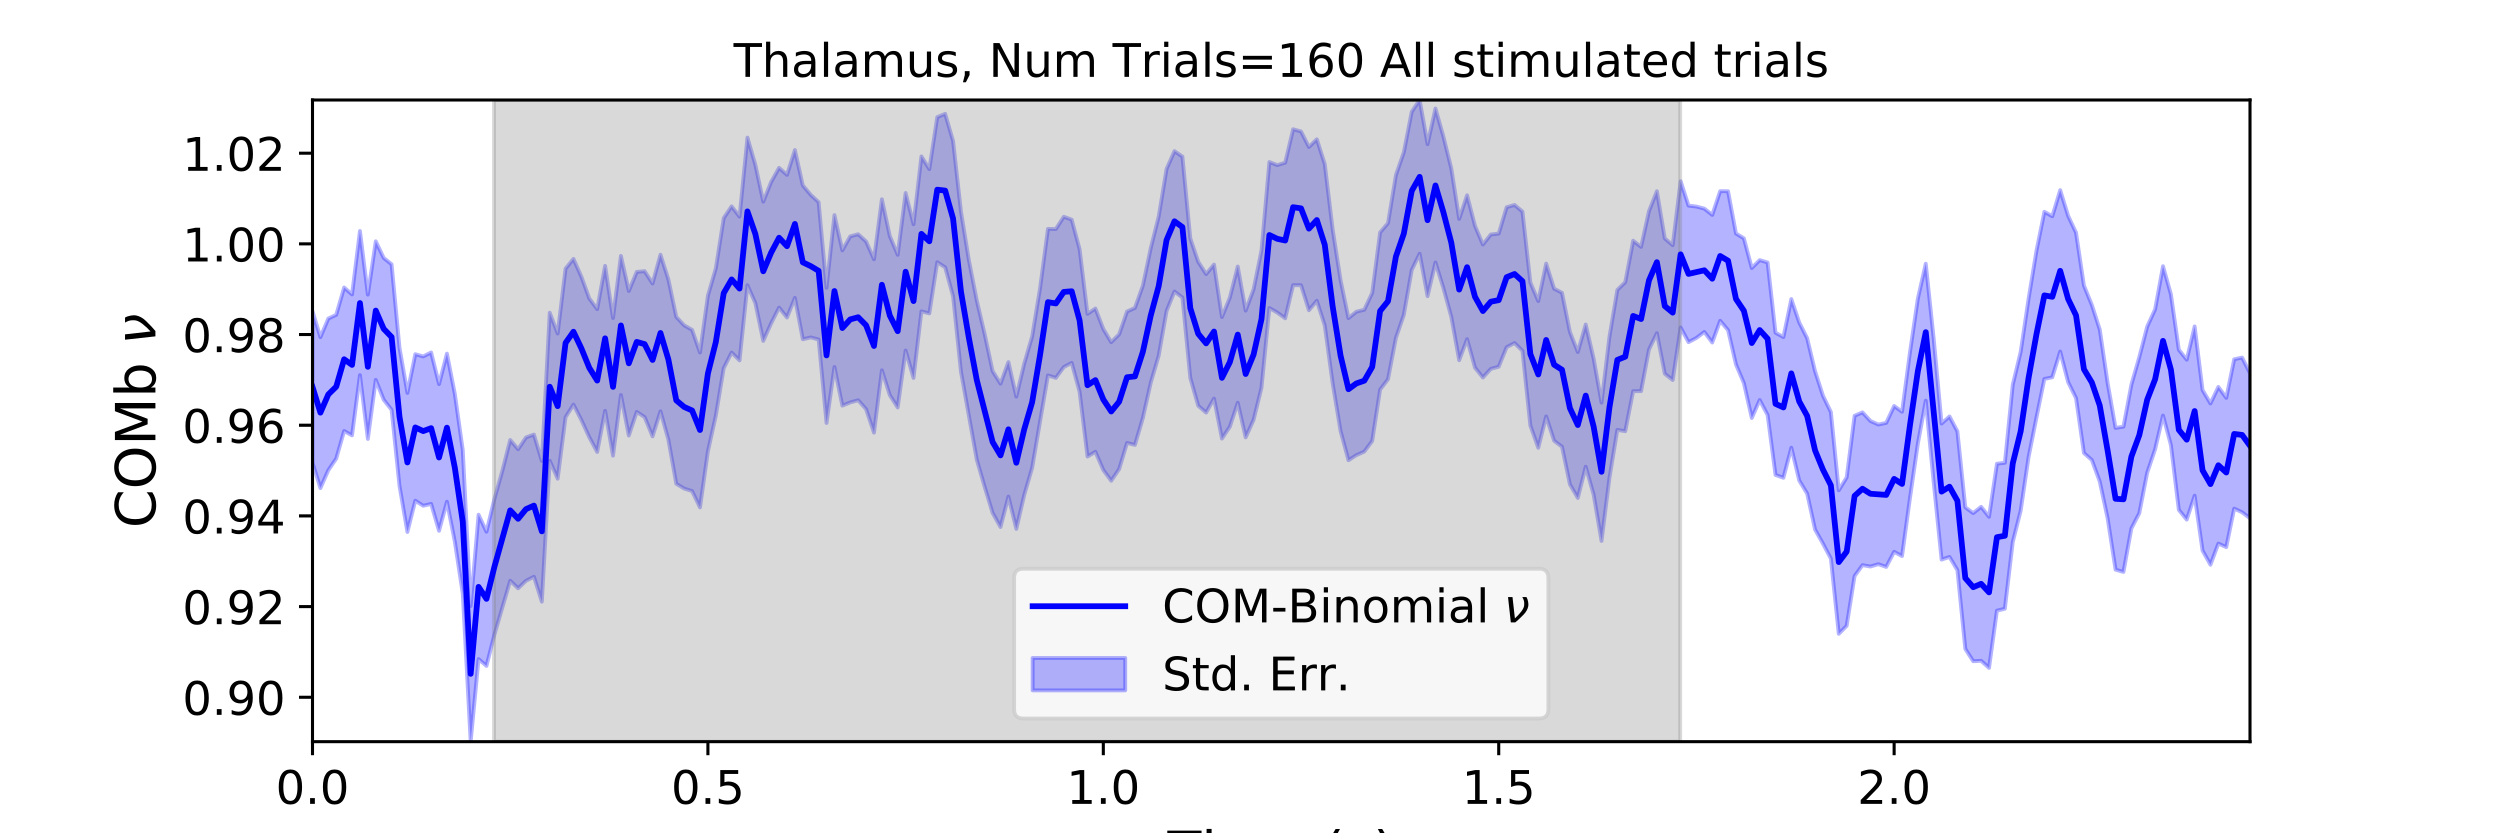 <?xml version="1.0" encoding="utf-8" standalone="no"?>
<!DOCTYPE svg PUBLIC "-//W3C//DTD SVG 1.1//EN"
  "http://www.w3.org/Graphics/SVG/1.1/DTD/svg11.dtd">
<!-- Created with matplotlib (https://matplotlib.org/) -->
<svg height="216pt" version="1.1" viewBox="0 0 648 216" width="648pt" xmlns="http://www.w3.org/2000/svg" xmlns:xlink="http://www.w3.org/1999/xlink">
 <defs>
  <style type="text/css">
*{stroke-linecap:butt;stroke-linejoin:round;}
  </style>
 </defs>
 <g id="figure_1">
  <g id="patch_1">
   <path d="M 0 216 
L 648 216 
L 648 0 
L 0 0 
z
" style="fill:#ffffff;"/>
  </g>
  <g id="axes_1">
   <g id="patch_2">
    <path d="M 81 192.24 
L 583.2 192.24 
L 583.2 25.92 
L 81 25.92 
z
" style="fill:#ffffff;"/>
   </g>
   <g id="PolyCollection_1">
    <defs>
     <path d="M 81 -135.325 
L 81 -96.069 
L 83.05 -89.475 
L 85.1 -94.108 
L 87.149 -97.13 
L 89.199 -104.276 
L 91.249 -103.156 
L 93.299 -118.766 
L 95.349 -102.222 
L 97.398 -117.533 
L 99.448 -112.386 
L 101.498 -109.786 
L 103.548 -90.057 
L 105.598 -78.107 
L 107.647 -86.22 
L 109.697 -84.906 
L 111.747 -85.391 
L 113.797 -78.408 
L 115.847 -85.948 
L 117.896 -75.566 
L 119.946 -62.126 
L 121.996 -23.76 
L 124.046 -45.164 
L 126.096 -43.388 
L 128.145 -51.476 
L 130.195 -58.475 
L 132.245 -65.474 
L 134.295 -63.508 
L 136.344 -65.464 
L 138.394 -66.516 
L 140.444 -60.037 
L 142.494 -96.577 
L 144.544 -91.914 
L 146.593 -107.862 
L 148.643 -111.128 
L 150.693 -107.115 
L 152.743 -102.664 
L 154.793 -98.846 
L 156.842 -109.515 
L 158.892 -97.884 
L 160.942 -113.615 
L 162.992 -103.096 
L 165.042 -109.233 
L 167.091 -107.887 
L 169.141 -102.884 
L 171.191 -109.396 
L 173.241 -102.058 
L 175.291 -90.604 
L 177.34 -89.365 
L 179.39 -88.708 
L 181.44 -84.469 
L 183.49 -99.024 
L 185.54 -108.241 
L 187.589 -120.574 
L 189.639 -124.621 
L 191.689 -122.582 
L 193.739 -142.076 
L 195.789 -137.42 
L 197.838 -127.641 
L 199.888 -132.21 
L 201.938 -136.266 
L 203.988 -133.696 
L 206.038 -138.793 
L 208.087 -128.065 
L 210.137 -128.54 
L 212.187 -128.004 
L 214.237 -106.361 
L 216.287 -120.883 
L 218.336 -110.848 
L 220.386 -111.689 
L 222.436 -112.254 
L 224.486 -109.954 
L 226.536 -103.855 
L 228.585 -120.019 
L 230.635 -113.592 
L 232.685 -110.374 
L 234.735 -125.15 
L 236.784 -118.038 
L 238.834 -135.3 
L 240.884 -134.765 
L 242.934 -148.038 
L 244.984 -146.699 
L 247.033 -139.236 
L 249.083 -119.648 
L 251.133 -108.242 
L 253.183 -96.864 
L 255.233 -89.775 
L 257.282 -83.053 
L 259.332 -79.388 
L 261.382 -87.286 
L 263.432 -78.917 
L 265.482 -87.697 
L 267.531 -94.734 
L 269.581 -106.739 
L 271.631 -118.698 
L 273.681 -118.049 
L 275.731 -120.856 
L 277.78 -121.935 
L 279.83 -114.446 
L 281.88 -97.665 
L 283.93 -98.905 
L 285.98 -94.161 
L 288.029 -91.386 
L 290.079 -94.406 
L 292.129 -101.189 
L 294.179 -100.68 
L 296.229 -107.651 
L 298.278 -116.797 
L 300.328 -123.786 
L 302.378 -135.386 
L 304.428 -140.445 
L 306.478 -138.879 
L 308.527 -118.023 
L 310.577 -110.826 
L 312.627 -109.051 
L 314.677 -112.69 
L 316.727 -102.313 
L 318.776 -105.395 
L 320.826 -111.616 
L 322.876 -102.628 
L 324.926 -107.159 
L 326.976 -115.494 
L 329.025 -136.162 
L 331.075 -134.986 
L 333.125 -133.485 
L 335.175 -142.088 
L 337.224 -142.066 
L 339.274 -135.587 
L 341.324 -138.042 
L 343.374 -131.637 
L 345.424 -116.611 
L 347.473 -104.283 
L 349.523 -96.705 
L 351.573 -98.022 
L 353.623 -98.935 
L 355.673 -101.69 
L 357.722 -115.007 
L 359.772 -117.697 
L 361.822 -128.419 
L 363.872 -134.381 
L 365.922 -146.008 
L 367.971 -150.233 
L 370.021 -139.228 
L 372.071 -147.969 
L 374.121 -141.356 
L 376.171 -133.877 
L 378.22 -122.627 
L 380.27 -128.094 
L 382.32 -120.685 
L 384.37 -118.141 
L 386.42 -120.385 
L 388.469 -120.946 
L 390.519 -126.002 
L 392.569 -127.087 
L 394.619 -125.057 
L 396.669 -105.686 
L 398.718 -99.932 
L 400.768 -108.071 
L 402.818 -101.761 
L 404.868 -100.21 
L 406.918 -90.451 
L 408.967 -86.928 
L 411.017 -95.028 
L 413.067 -87.791 
L 415.117 -75.793 
L 417.167 -92.114 
L 419.216 -104.577 
L 421.266 -104.229 
L 423.316 -114.606 
L 425.366 -114.612 
L 427.416 -125.389 
L 429.465 -129.644 
L 431.515 -119.121 
L 433.565 -117.5 
L 435.615 -131.106 
L 437.664 -127.308 
L 439.714 -128.397 
L 441.764 -129.953 
L 443.814 -127.215 
L 445.864 -132.845 
L 447.913 -130.421 
L 449.963 -121.536 
L 452.013 -116.689 
L 454.063 -107.654 
L 456.113 -112.31 
L 458.162 -108.431 
L 460.212 -92.892 
L 462.262 -92.155 
L 464.312 -99.951 
L 466.362 -91.458 
L 468.411 -88.055 
L 470.461 -78.743 
L 472.511 -75.079 
L 474.561 -71.21 
L 476.611 -51.71 
L 478.66 -53.791 
L 480.71 -66.695 
L 482.76 -69.513 
L 484.81 -69.153 
L 486.86 -69.765 
L 488.909 -69.049 
L 490.959 -72.966 
L 493.009 -71.869 
L 495.059 -86.87 
L 497.109 -100.991 
L 499.158 -112.149 
L 501.208 -91.005 
L 503.258 -70.946 
L 505.308 -71.64 
L 507.358 -68.208 
L 509.407 -47.813 
L 511.457 -44.608 
L 513.507 -44.717 
L 515.557 -42.881 
L 517.607 -57.717 
L 519.656 -58.215 
L 521.706 -75.491 
L 523.756 -83.613 
L 525.806 -97.51 
L 527.856 -107.788 
L 529.905 -117.774 
L 531.955 -118.201 
L 534.005 -124.877 
L 536.055 -116.957 
L 538.104 -112.812 
L 540.154 -98.574 
L 542.204 -96.755 
L 544.254 -91.186 
L 546.304 -81.623 
L 548.353 -68.347 
L 550.403 -67.75 
L 552.453 -79.009 
L 554.503 -82.974 
L 556.553 -93.451 
L 558.602 -99.538 
L 560.652 -108.287 
L 562.702 -100.627 
L 564.752 -83.83 
L 566.802 -81.313 
L 568.851 -87.519 
L 570.901 -73.279 
L 572.951 -69.621 
L 575.001 -75.098 
L 577.051 -74.186 
L 579.1 -84.169 
L 581.15 -83.216 
L 583.2 -81.659 
L 583.2 -119.247 
L 583.2 -119.247 
L 581.15 -123.322 
L 579.1 -122.872 
L 577.051 -112.873 
L 575.001 -115.709 
L 572.951 -111.422 
L 570.901 -114.908 
L 568.851 -131.391 
L 566.802 -122.768 
L 564.752 -125.345 
L 562.702 -139.722 
L 560.652 -146.996 
L 558.602 -135.821 
L 556.553 -131.343 
L 554.503 -123.428 
L 552.453 -116.282 
L 550.403 -105.412 
L 548.353 -105.084 
L 546.304 -116.684 
L 544.254 -130.6 
L 542.204 -136.973 
L 540.154 -141.996 
L 538.104 -155.704 
L 536.055 -160.072 
L 534.005 -166.714 
L 531.955 -159.94 
L 529.905 -161.1 
L 527.856 -151.013 
L 525.806 -138.574 
L 523.756 -124.785 
L 521.706 -116.262 
L 519.656 -96.044 
L 517.607 -95.801 
L 515.557 -82.041 
L 513.507 -84.63 
L 511.457 -83.001 
L 509.407 -84.505 
L 507.358 -104.194 
L 505.308 -108.053 
L 503.258 -106.214 
L 501.208 -128.288 
L 499.158 -147.651 
L 497.109 -138.614 
L 495.059 -124.65 
L 493.009 -109.276 
L 490.959 -110.764 
L 488.909 -106.389 
L 486.86 -105.965 
L 484.81 -106.886 
L 482.76 -109.114 
L 480.71 -108.239 
L 478.66 -92.264 
L 476.611 -88.908 
L 474.561 -109.198 
L 472.511 -113.447 
L 470.461 -119.793 
L 468.411 -128.349 
L 466.362 -132.416 
L 464.312 -138.48 
L 462.262 -128.627 
L 460.212 -129.761 
L 458.162 -147.969 
L 456.113 -148.581 
L 454.063 -146.522 
L 452.013 -154.221 
L 449.963 -155.483 
L 447.913 -166.431 
L 445.864 -166.441 
L 443.814 -160.299 
L 441.764 -161.926 
L 439.714 -162.458 
L 437.664 -162.706 
L 435.615 -169.04 
L 433.565 -152.433 
L 431.515 -154.198 
L 429.465 -166.44 
L 427.416 -161.283 
L 425.366 -152.006 
L 423.316 -153.604 
L 421.266 -142.858 
L 419.216 -140.854 
L 417.167 -128.702 
L 415.117 -111.636 
L 413.067 -123.056 
L 411.017 -131.891 
L 408.967 -124.745 
L 406.918 -129.972 
L 404.868 -140.112 
L 402.818 -141.184 
L 400.768 -147.678 
L 398.718 -137.955 
L 396.669 -142.784 
L 394.619 -161.167 
L 392.569 -162.875 
L 390.519 -162.291 
L 388.469 -155.46 
L 386.42 -155.219 
L 384.37 -152.616 
L 382.32 -157.448 
L 380.27 -165.385 
L 378.22 -159.259 
L 376.171 -172.366 
L 374.121 -180.638 
L 372.071 -187.881 
L 370.021 -178.63 
L 367.971 -190.08 
L 365.922 -187.024 
L 363.872 -176.53 
L 361.822 -170.609 
L 359.772 -158.157 
L 357.722 -155.755 
L 355.673 -140.076 
L 353.623 -135.713 
L 351.573 -135.206 
L 349.523 -133.534 
L 347.473 -143.393 
L 345.424 -156.542 
L 343.374 -173.482 
L 341.324 -179.894 
L 339.274 -177.893 
L 337.224 -181.924 
L 335.175 -182.502 
L 333.125 -173.835 
L 331.075 -173.207 
L 329.025 -174.001 
L 326.976 -151.073 
L 324.926 -141.003 
L 322.876 -135.493 
L 320.826 -146.919 
L 318.776 -138.861 
L 316.727 -133.816 
L 314.677 -147.433 
L 312.627 -144.956 
L 310.577 -148.147 
L 308.527 -154.222 
L 306.478 -175.407 
L 304.428 -176.83 
L 302.378 -172.213 
L 300.328 -159.842 
L 298.278 -151.689 
L 296.229 -141.954 
L 294.179 -136.194 
L 292.129 -135.251 
L 290.079 -129.341 
L 288.029 -127.303 
L 285.98 -130.737 
L 283.93 -136.036 
L 281.88 -134.639 
L 279.83 -151.436 
L 277.78 -159.08 
L 275.731 -159.814 
L 273.681 -156.643 
L 271.631 -156.667 
L 269.581 -141.264 
L 267.531 -128.782 
L 265.482 -121.754 
L 263.432 -113.194 
L 261.382 -122.151 
L 259.332 -116.55 
L 257.282 -119.81 
L 255.233 -129.363 
L 253.183 -138.097 
L 251.133 -148.553 
L 249.083 -161.175 
L 247.033 -179.464 
L 244.984 -186.497 
L 242.934 -185.631 
L 240.884 -172.154 
L 238.834 -175.458 
L 236.784 -157.885 
L 234.735 -165.977 
L 232.685 -149.949 
L 230.635 -154.822 
L 228.585 -164.353 
L 226.536 -148.791 
L 224.486 -153.417 
L 222.436 -155.284 
L 220.386 -154.735 
L 218.336 -151.108 
L 216.287 -160.243 
L 214.237 -141.405 
L 212.187 -163.597 
L 210.137 -165.505 
L 208.087 -167.953 
L 206.038 -177.11 
L 203.988 -170.672 
L 201.938 -172.492 
L 199.888 -168.847 
L 197.838 -163.73 
L 195.789 -173.27 
L 193.739 -180.335 
L 191.689 -159.834 
L 189.639 -162.516 
L 187.589 -159.472 
L 185.54 -146.422 
L 183.49 -139.378 
L 181.44 -124.614 
L 179.39 -130.502 
L 177.34 -131.665 
L 175.291 -133.856 
L 173.241 -143.603 
L 171.191 -149.982 
L 169.141 -142.522 
L 167.091 -145.714 
L 165.042 -145.525 
L 162.992 -140.572 
L 160.942 -149.673 
L 158.892 -133.565 
L 156.842 -147.093 
L 154.793 -135.871 
L 152.743 -138.646 
L 150.693 -144.281 
L 148.643 -148.896 
L 146.593 -146.369 
L 144.544 -129.55 
L 142.494 -134.938 
L 140.444 -96.508 
L 138.394 -103.367 
L 136.344 -102.617 
L 134.295 -99.558 
L 132.245 -101.955 
L 130.195 -93.907 
L 128.145 -86.653 
L 126.096 -78.176 
L 124.046 -82.586 
L 121.996 -58.934 
L 119.946 -99.371 
L 117.896 -113.89 
L 115.847 -124.341 
L 113.797 -116.442 
L 111.747 -124.649 
L 109.697 -123.614 
L 107.647 -124.194 
L 105.598 -114.159 
L 103.548 -125.879 
L 101.498 -147.503 
L 99.448 -149.158 
L 97.398 -153.453 
L 95.349 -139.629 
L 93.299 -156.128 
L 91.249 -139.683 
L 89.199 -141.479 
L 87.149 -134.406 
L 85.1 -133.426 
L 83.05 -128.608 
L 81 -135.325 
z
" id="m684f50e25a" style="stroke:#0000ff;stroke-opacity:0.3;"/>
    </defs>
    <g clip-path="url(#p33930de319)">
     <use style="fill:#0000ff;fill-opacity:0.3;stroke:#0000ff;stroke-opacity:0.3;" x="0" xlink:href="#m684f50e25a" y="216"/>
    </g>
   </g>
   <g id="PolyCollection_2">
    <defs>
     <path d="M 128.043 -23.76 
L 128.043 -190.08 
L 435.512 -190.08 
L 435.512 -23.76 
L 435.512 -23.76 
L 128.043 -23.76 
z
" id="m96986190f4" style="stroke:#808080;stroke-opacity:0.3;"/>
    </defs>
    <g clip-path="url(#p33930de319)">
     <use style="fill:#808080;fill-opacity:0.3;stroke:#808080;stroke-opacity:0.3;" x="0" xlink:href="#m96986190f4" y="216"/>
    </g>
   </g>
   <g id="matplotlib.axis_1">
    <g id="xtick_1">
     <g id="line2d_1">
      <defs>
       <path d="M 0 0 
L 0 3.5 
" id="m3537dc8323" style="stroke:#000000;stroke-width:0.8;"/>
      </defs>
      <g>
       <use style="stroke:#000000;stroke-width:0.8;" x="81" xlink:href="#m3537dc8323" y="192.24"/>
      </g>
     </g>
     <g id="text_1">
      <!-- 0.0 -->
      <defs>
       <path d="M 31.781 66.406 
Q 24.172 66.406 20.328 58.906 
Q 16.5 51.422 16.5 36.375 
Q 16.5 21.391 20.328 13.891 
Q 24.172 6.391 31.781 6.391 
Q 39.453 6.391 43.281 13.891 
Q 47.125 21.391 47.125 36.375 
Q 47.125 51.422 43.281 58.906 
Q 39.453 66.406 31.781 66.406 
z
M 31.781 74.219 
Q 44.047 74.219 50.516 64.516 
Q 56.984 54.828 56.984 36.375 
Q 56.984 17.969 50.516 8.266 
Q 44.047 -1.422 31.781 -1.422 
Q 19.531 -1.422 13.062 8.266 
Q 6.594 17.969 6.594 36.375 
Q 6.594 54.828 13.062 64.516 
Q 19.531 74.219 31.781 74.219 
z
" id="DejaVuSans-48"/>
       <path d="M 10.688 12.406 
L 21 12.406 
L 21 0 
L 10.688 0 
z
" id="DejaVuSans-46"/>
      </defs>
      <g transform="translate(71.458 208.358)scale(0.12 -0.12)">
       <use xlink:href="#DejaVuSans-48"/>
       <use x="63.623" xlink:href="#DejaVuSans-46"/>
       <use x="95.41" xlink:href="#DejaVuSans-48"/>
      </g>
     </g>
    </g>
    <g id="xtick_2">
     <g id="line2d_2">
      <g>
       <use style="stroke:#000000;stroke-width:0.8;" x="183.49" xlink:href="#m3537dc8323" y="192.24"/>
      </g>
     </g>
     <g id="text_2">
      <!-- 0.5 -->
      <defs>
       <path d="M 10.797 72.906 
L 49.516 72.906 
L 49.516 64.594 
L 19.828 64.594 
L 19.828 46.734 
Q 21.969 47.469 24.109 47.828 
Q 26.266 48.188 28.422 48.188 
Q 40.625 48.188 47.75 41.5 
Q 54.891 34.812 54.891 23.391 
Q 54.891 11.625 47.562 5.094 
Q 40.234 -1.422 26.906 -1.422 
Q 22.312 -1.422 17.547 -0.641 
Q 12.797 0.141 7.719 1.703 
L 7.719 11.625 
Q 12.109 9.234 16.797 8.062 
Q 21.484 6.891 26.703 6.891 
Q 35.156 6.891 40.078 11.328 
Q 45.016 15.766 45.016 23.391 
Q 45.016 31 40.078 35.438 
Q 35.156 39.891 26.703 39.891 
Q 22.75 39.891 18.812 39.016 
Q 14.891 38.141 10.797 36.281 
z
" id="DejaVuSans-53"/>
      </defs>
      <g transform="translate(173.948 208.358)scale(0.12 -0.12)">
       <use xlink:href="#DejaVuSans-48"/>
       <use x="63.623" xlink:href="#DejaVuSans-46"/>
       <use x="95.41" xlink:href="#DejaVuSans-53"/>
      </g>
     </g>
    </g>
    <g id="xtick_3">
     <g id="line2d_3">
      <g>
       <use style="stroke:#000000;stroke-width:0.8;" x="285.98" xlink:href="#m3537dc8323" y="192.24"/>
      </g>
     </g>
     <g id="text_3">
      <!-- 1.0 -->
      <defs>
       <path d="M 12.406 8.297 
L 28.516 8.297 
L 28.516 63.922 
L 10.984 60.406 
L 10.984 69.391 
L 28.422 72.906 
L 38.281 72.906 
L 38.281 8.297 
L 54.391 8.297 
L 54.391 0 
L 12.406 0 
z
" id="DejaVuSans-49"/>
      </defs>
      <g transform="translate(276.438 208.358)scale(0.12 -0.12)">
       <use xlink:href="#DejaVuSans-49"/>
       <use x="63.623" xlink:href="#DejaVuSans-46"/>
       <use x="95.41" xlink:href="#DejaVuSans-48"/>
      </g>
     </g>
    </g>
    <g id="xtick_4">
     <g id="line2d_4">
      <g>
       <use style="stroke:#000000;stroke-width:0.8;" x="388.469" xlink:href="#m3537dc8323" y="192.24"/>
      </g>
     </g>
     <g id="text_4">
      <!-- 1.5 -->
      <g transform="translate(378.928 208.358)scale(0.12 -0.12)">
       <use xlink:href="#DejaVuSans-49"/>
       <use x="63.623" xlink:href="#DejaVuSans-46"/>
       <use x="95.41" xlink:href="#DejaVuSans-53"/>
      </g>
     </g>
    </g>
    <g id="xtick_5">
     <g id="line2d_5">
      <g>
       <use style="stroke:#000000;stroke-width:0.8;" x="490.959" xlink:href="#m3537dc8323" y="192.24"/>
      </g>
     </g>
     <g id="text_5">
      <!-- 2.0 -->
      <defs>
       <path d="M 19.188 8.297 
L 53.609 8.297 
L 53.609 0 
L 7.328 0 
L 7.328 8.297 
Q 12.938 14.109 22.625 23.891 
Q 32.328 33.688 34.812 36.531 
Q 39.547 41.844 41.422 45.531 
Q 43.312 49.219 43.312 52.781 
Q 43.312 58.594 39.234 62.25 
Q 35.156 65.922 28.609 65.922 
Q 23.969 65.922 18.812 64.312 
Q 13.672 62.703 7.812 59.422 
L 7.812 69.391 
Q 13.766 71.781 18.938 73 
Q 24.125 74.219 28.422 74.219 
Q 39.75 74.219 46.484 68.547 
Q 53.219 62.891 53.219 53.422 
Q 53.219 48.922 51.531 44.891 
Q 49.859 40.875 45.406 35.406 
Q 44.188 33.984 37.641 27.219 
Q 31.109 20.453 19.188 8.297 
z
" id="DejaVuSans-50"/>
      </defs>
      <g transform="translate(481.417 208.358)scale(0.12 -0.12)">
       <use xlink:href="#DejaVuSans-50"/>
       <use x="63.623" xlink:href="#DejaVuSans-46"/>
       <use x="95.41" xlink:href="#DejaVuSans-48"/>
      </g>
     </g>
    </g>
    <g id="text_6">
     <!-- Time (s) -->
     <defs>
      <path d="M -0.297 72.906 
L 61.375 72.906 
L 61.375 64.594 
L 35.5 64.594 
L 35.5 0 
L 25.594 0 
L 25.594 64.594 
L -0.297 64.594 
z
" id="DejaVuSans-84"/>
      <path d="M 9.422 54.688 
L 18.406 54.688 
L 18.406 0 
L 9.422 0 
z
M 9.422 75.984 
L 18.406 75.984 
L 18.406 64.594 
L 9.422 64.594 
z
" id="DejaVuSans-105"/>
      <path d="M 52 44.188 
Q 55.375 50.25 60.062 53.125 
Q 64.75 56 71.094 56 
Q 79.641 56 84.281 50.016 
Q 88.922 44.047 88.922 33.016 
L 88.922 0 
L 79.891 0 
L 79.891 32.719 
Q 79.891 40.578 77.094 44.375 
Q 74.312 48.188 68.609 48.188 
Q 61.625 48.188 57.562 43.547 
Q 53.516 38.922 53.516 30.906 
L 53.516 0 
L 44.484 0 
L 44.484 32.719 
Q 44.484 40.625 41.703 44.406 
Q 38.922 48.188 33.109 48.188 
Q 26.219 48.188 22.156 43.531 
Q 18.109 38.875 18.109 30.906 
L 18.109 0 
L 9.078 0 
L 9.078 54.688 
L 18.109 54.688 
L 18.109 46.188 
Q 21.188 51.219 25.484 53.609 
Q 29.781 56 35.688 56 
Q 41.656 56 45.828 52.969 
Q 50 49.953 52 44.188 
z
" id="DejaVuSans-109"/>
      <path d="M 56.203 29.594 
L 56.203 25.203 
L 14.891 25.203 
Q 15.484 15.922 20.484 11.062 
Q 25.484 6.203 34.422 6.203 
Q 39.594 6.203 44.453 7.469 
Q 49.312 8.734 54.109 11.281 
L 54.109 2.781 
Q 49.266 0.734 44.188 -0.344 
Q 39.109 -1.422 33.891 -1.422 
Q 20.797 -1.422 13.156 6.188 
Q 5.516 13.812 5.516 26.812 
Q 5.516 40.234 12.766 48.109 
Q 20.016 56 32.328 56 
Q 43.359 56 49.781 48.891 
Q 56.203 41.797 56.203 29.594 
z
M 47.219 32.234 
Q 47.125 39.594 43.094 43.984 
Q 39.062 48.391 32.422 48.391 
Q 24.906 48.391 20.391 44.141 
Q 15.875 39.891 15.188 32.172 
z
" id="DejaVuSans-101"/>
      <path id="DejaVuSans-32"/>
      <path d="M 31 75.875 
Q 24.469 64.656 21.281 53.656 
Q 18.109 42.672 18.109 31.391 
Q 18.109 20.125 21.312 9.062 
Q 24.516 -2 31 -13.188 
L 23.188 -13.188 
Q 15.875 -1.703 12.234 9.375 
Q 8.594 20.453 8.594 31.391 
Q 8.594 42.281 12.203 53.312 
Q 15.828 64.359 23.188 75.875 
z
" id="DejaVuSans-40"/>
      <path d="M 44.281 53.078 
L 44.281 44.578 
Q 40.484 46.531 36.375 47.5 
Q 32.281 48.484 27.875 48.484 
Q 21.188 48.484 17.844 46.438 
Q 14.5 44.391 14.5 40.281 
Q 14.5 37.156 16.891 35.375 
Q 19.281 33.594 26.516 31.984 
L 29.594 31.297 
Q 39.156 29.25 43.188 25.516 
Q 47.219 21.781 47.219 15.094 
Q 47.219 7.469 41.188 3.016 
Q 35.156 -1.422 24.609 -1.422 
Q 20.219 -1.422 15.453 -0.562 
Q 10.688 0.297 5.422 2 
L 5.422 11.281 
Q 10.406 8.688 15.234 7.391 
Q 20.062 6.109 24.812 6.109 
Q 31.156 6.109 34.562 8.281 
Q 37.984 10.453 37.984 14.406 
Q 37.984 18.062 35.516 20.016 
Q 33.062 21.969 24.703 23.781 
L 21.578 24.516 
Q 13.234 26.266 9.516 29.906 
Q 5.812 33.547 5.812 39.891 
Q 5.812 47.609 11.281 51.797 
Q 16.75 56 26.812 56 
Q 31.781 56 36.172 55.266 
Q 40.578 54.547 44.281 53.078 
z
" id="DejaVuSans-115"/>
      <path d="M 8.016 75.875 
L 15.828 75.875 
Q 23.141 64.359 26.781 53.312 
Q 30.422 42.281 30.422 31.391 
Q 30.422 20.453 26.781 9.375 
Q 23.141 -1.703 15.828 -13.188 
L 8.016 -13.188 
Q 14.5 -2 17.703 9.062 
Q 20.906 20.125 20.906 31.391 
Q 20.906 42.672 17.703 53.656 
Q 14.5 64.656 8.016 75.875 
z
" id="DejaVuSans-41"/>
     </defs>
     <g transform="translate(302.605 225.796)scale(0.144 -0.144)">
      <use xlink:href="#DejaVuSans-84"/>
      <use x="61.037" xlink:href="#DejaVuSans-105"/>
      <use x="88.82" xlink:href="#DejaVuSans-109"/>
      <use x="186.232" xlink:href="#DejaVuSans-101"/>
      <use x="247.756" xlink:href="#DejaVuSans-32"/>
      <use x="279.543" xlink:href="#DejaVuSans-40"/>
      <use x="318.557" xlink:href="#DejaVuSans-115"/>
      <use x="370.656" xlink:href="#DejaVuSans-41"/>
     </g>
    </g>
   </g>
   <g id="matplotlib.axis_2">
    <g id="ytick_1">
     <g id="line2d_6">
      <defs>
       <path d="M 0 0 
L -3.5 0 
" id="m6cf870e924" style="stroke:#000000;stroke-width:0.8;"/>
      </defs>
      <g>
       <use style="stroke:#000000;stroke-width:0.8;" x="81" xlink:href="#m6cf870e924" y="180.731"/>
      </g>
     </g>
     <g id="text_7">
      <!-- 0.90 -->
      <defs>
       <path d="M 10.984 1.516 
L 10.984 10.5 
Q 14.703 8.734 18.5 7.812 
Q 22.312 6.891 25.984 6.891 
Q 35.75 6.891 40.891 13.453 
Q 46.047 20.016 46.781 33.406 
Q 43.953 29.203 39.594 26.953 
Q 35.25 24.703 29.984 24.703 
Q 19.047 24.703 12.672 31.312 
Q 6.297 37.938 6.297 49.422 
Q 6.297 60.641 12.938 67.422 
Q 19.578 74.219 30.609 74.219 
Q 43.266 74.219 49.922 64.516 
Q 56.594 54.828 56.594 36.375 
Q 56.594 19.141 48.406 8.859 
Q 40.234 -1.422 26.422 -1.422 
Q 22.703 -1.422 18.891 -0.688 
Q 15.094 0.047 10.984 1.516 
z
M 30.609 32.422 
Q 37.25 32.422 41.125 36.953 
Q 45.016 41.5 45.016 49.422 
Q 45.016 57.281 41.125 61.844 
Q 37.25 66.406 30.609 66.406 
Q 23.969 66.406 20.094 61.844 
Q 16.219 57.281 16.219 49.422 
Q 16.219 41.5 20.094 36.953 
Q 23.969 32.422 30.609 32.422 
z
" id="DejaVuSans-57"/>
      </defs>
      <g transform="translate(47.281 185.29)scale(0.12 -0.12)">
       <use xlink:href="#DejaVuSans-48"/>
       <use x="63.623" xlink:href="#DejaVuSans-46"/>
       <use x="95.41" xlink:href="#DejaVuSans-57"/>
       <use x="159.033" xlink:href="#DejaVuSans-48"/>
      </g>
     </g>
    </g>
    <g id="ytick_2">
     <g id="line2d_7">
      <g>
       <use style="stroke:#000000;stroke-width:0.8;" x="81" xlink:href="#m6cf870e924" y="157.227"/>
      </g>
     </g>
     <g id="text_8">
      <!-- 0.92 -->
      <g transform="translate(47.281 161.786)scale(0.12 -0.12)">
       <use xlink:href="#DejaVuSans-48"/>
       <use x="63.623" xlink:href="#DejaVuSans-46"/>
       <use x="95.41" xlink:href="#DejaVuSans-57"/>
       <use x="159.033" xlink:href="#DejaVuSans-50"/>
      </g>
     </g>
    </g>
    <g id="ytick_3">
     <g id="line2d_8">
      <g>
       <use style="stroke:#000000;stroke-width:0.8;" x="81" xlink:href="#m6cf870e924" y="133.723"/>
      </g>
     </g>
     <g id="text_9">
      <!-- 0.94 -->
      <defs>
       <path d="M 37.797 64.312 
L 12.891 25.391 
L 37.797 25.391 
z
M 35.203 72.906 
L 47.609 72.906 
L 47.609 25.391 
L 58.016 25.391 
L 58.016 17.188 
L 47.609 17.188 
L 47.609 0 
L 37.797 0 
L 37.797 17.188 
L 4.891 17.188 
L 4.891 26.703 
z
" id="DejaVuSans-52"/>
      </defs>
      <g transform="translate(47.281 138.282)scale(0.12 -0.12)">
       <use xlink:href="#DejaVuSans-48"/>
       <use x="63.623" xlink:href="#DejaVuSans-46"/>
       <use x="95.41" xlink:href="#DejaVuSans-57"/>
       <use x="159.033" xlink:href="#DejaVuSans-52"/>
      </g>
     </g>
    </g>
    <g id="ytick_4">
     <g id="line2d_9">
      <g>
       <use style="stroke:#000000;stroke-width:0.8;" x="81" xlink:href="#m6cf870e924" y="110.219"/>
      </g>
     </g>
     <g id="text_10">
      <!-- 0.96 -->
      <defs>
       <path d="M 33.016 40.375 
Q 26.375 40.375 22.484 35.828 
Q 18.609 31.297 18.609 23.391 
Q 18.609 15.531 22.484 10.953 
Q 26.375 6.391 33.016 6.391 
Q 39.656 6.391 43.531 10.953 
Q 47.406 15.531 47.406 23.391 
Q 47.406 31.297 43.531 35.828 
Q 39.656 40.375 33.016 40.375 
z
M 52.594 71.297 
L 52.594 62.312 
Q 48.875 64.062 45.094 64.984 
Q 41.312 65.922 37.594 65.922 
Q 27.828 65.922 22.672 59.328 
Q 17.531 52.734 16.797 39.406 
Q 19.672 43.656 24.016 45.922 
Q 28.375 48.188 33.594 48.188 
Q 44.578 48.188 50.953 41.516 
Q 57.328 34.859 57.328 23.391 
Q 57.328 12.156 50.688 5.359 
Q 44.047 -1.422 33.016 -1.422 
Q 20.359 -1.422 13.672 8.266 
Q 6.984 17.969 6.984 36.375 
Q 6.984 53.656 15.188 63.938 
Q 23.391 74.219 37.203 74.219 
Q 40.922 74.219 44.703 73.484 
Q 48.484 72.75 52.594 71.297 
z
" id="DejaVuSans-54"/>
      </defs>
      <g transform="translate(47.281 114.778)scale(0.12 -0.12)">
       <use xlink:href="#DejaVuSans-48"/>
       <use x="63.623" xlink:href="#DejaVuSans-46"/>
       <use x="95.41" xlink:href="#DejaVuSans-57"/>
       <use x="159.033" xlink:href="#DejaVuSans-54"/>
      </g>
     </g>
    </g>
    <g id="ytick_5">
     <g id="line2d_10">
      <g>
       <use style="stroke:#000000;stroke-width:0.8;" x="81" xlink:href="#m6cf870e924" y="86.715"/>
      </g>
     </g>
     <g id="text_11">
      <!-- 0.98 -->
      <defs>
       <path d="M 31.781 34.625 
Q 24.75 34.625 20.719 30.859 
Q 16.703 27.094 16.703 20.516 
Q 16.703 13.922 20.719 10.156 
Q 24.75 6.391 31.781 6.391 
Q 38.812 6.391 42.859 10.172 
Q 46.922 13.969 46.922 20.516 
Q 46.922 27.094 42.891 30.859 
Q 38.875 34.625 31.781 34.625 
z
M 21.922 38.812 
Q 15.578 40.375 12.031 44.719 
Q 8.5 49.078 8.5 55.328 
Q 8.5 64.062 14.719 69.141 
Q 20.953 74.219 31.781 74.219 
Q 42.672 74.219 48.875 69.141 
Q 55.078 64.062 55.078 55.328 
Q 55.078 49.078 51.531 44.719 
Q 48 40.375 41.703 38.812 
Q 48.828 37.156 52.797 32.312 
Q 56.781 27.484 56.781 20.516 
Q 56.781 9.906 50.312 4.234 
Q 43.844 -1.422 31.781 -1.422 
Q 19.734 -1.422 13.25 4.234 
Q 6.781 9.906 6.781 20.516 
Q 6.781 27.484 10.781 32.312 
Q 14.797 37.156 21.922 38.812 
z
M 18.312 54.391 
Q 18.312 48.734 21.844 45.562 
Q 25.391 42.391 31.781 42.391 
Q 38.141 42.391 41.719 45.562 
Q 45.312 48.734 45.312 54.391 
Q 45.312 60.062 41.719 63.234 
Q 38.141 66.406 31.781 66.406 
Q 25.391 66.406 21.844 63.234 
Q 18.312 60.062 18.312 54.391 
z
" id="DejaVuSans-56"/>
      </defs>
      <g transform="translate(47.281 91.274)scale(0.12 -0.12)">
       <use xlink:href="#DejaVuSans-48"/>
       <use x="63.623" xlink:href="#DejaVuSans-46"/>
       <use x="95.41" xlink:href="#DejaVuSans-57"/>
       <use x="159.033" xlink:href="#DejaVuSans-56"/>
      </g>
     </g>
    </g>
    <g id="ytick_6">
     <g id="line2d_11">
      <g>
       <use style="stroke:#000000;stroke-width:0.8;" x="81" xlink:href="#m6cf870e924" y="63.211"/>
      </g>
     </g>
     <g id="text_12">
      <!-- 1.00 -->
      <g transform="translate(47.281 67.77)scale(0.12 -0.12)">
       <use xlink:href="#DejaVuSans-49"/>
       <use x="63.623" xlink:href="#DejaVuSans-46"/>
       <use x="95.41" xlink:href="#DejaVuSans-48"/>
       <use x="159.033" xlink:href="#DejaVuSans-48"/>
      </g>
     </g>
    </g>
    <g id="ytick_7">
     <g id="line2d_12">
      <g>
       <use style="stroke:#000000;stroke-width:0.8;" x="81" xlink:href="#m6cf870e924" y="39.707"/>
      </g>
     </g>
     <g id="text_13">
      <!-- 1.02 -->
      <g transform="translate(47.281 44.266)scale(0.12 -0.12)">
       <use xlink:href="#DejaVuSans-49"/>
       <use x="63.623" xlink:href="#DejaVuSans-46"/>
       <use x="95.41" xlink:href="#DejaVuSans-48"/>
       <use x="159.033" xlink:href="#DejaVuSans-50"/>
      </g>
     </g>
    </g>
    <g id="text_14">
     <!-- COMb $\nu$ -->
     <defs>
      <path d="M 64.406 67.281 
L 64.406 56.891 
Q 59.422 61.531 53.781 63.812 
Q 48.141 66.109 41.797 66.109 
Q 29.297 66.109 22.656 58.469 
Q 16.016 50.828 16.016 36.375 
Q 16.016 21.969 22.656 14.328 
Q 29.297 6.688 41.797 6.688 
Q 48.141 6.688 53.781 8.984 
Q 59.422 11.281 64.406 15.922 
L 64.406 5.609 
Q 59.234 2.094 53.438 0.328 
Q 47.656 -1.422 41.219 -1.422 
Q 24.656 -1.422 15.125 8.703 
Q 5.609 18.844 5.609 36.375 
Q 5.609 53.953 15.125 64.078 
Q 24.656 74.219 41.219 74.219 
Q 47.75 74.219 53.531 72.484 
Q 59.328 70.75 64.406 67.281 
z
" id="DejaVuSans-67"/>
      <path d="M 39.406 66.219 
Q 28.656 66.219 22.328 58.203 
Q 16.016 50.203 16.016 36.375 
Q 16.016 22.609 22.328 14.594 
Q 28.656 6.594 39.406 6.594 
Q 50.141 6.594 56.422 14.594 
Q 62.703 22.609 62.703 36.375 
Q 62.703 50.203 56.422 58.203 
Q 50.141 66.219 39.406 66.219 
z
M 39.406 74.219 
Q 54.734 74.219 63.906 63.938 
Q 73.094 53.656 73.094 36.375 
Q 73.094 19.141 63.906 8.859 
Q 54.734 -1.422 39.406 -1.422 
Q 24.031 -1.422 14.812 8.828 
Q 5.609 19.094 5.609 36.375 
Q 5.609 53.656 14.812 63.938 
Q 24.031 74.219 39.406 74.219 
z
" id="DejaVuSans-79"/>
      <path d="M 9.812 72.906 
L 24.516 72.906 
L 43.109 23.297 
L 61.812 72.906 
L 76.516 72.906 
L 76.516 0 
L 66.891 0 
L 66.891 64.016 
L 48.094 14.016 
L 38.188 14.016 
L 19.391 64.016 
L 19.391 0 
L 9.812 0 
z
" id="DejaVuSans-77"/>
      <path d="M 48.688 27.297 
Q 48.688 37.203 44.609 42.844 
Q 40.531 48.484 33.406 48.484 
Q 26.266 48.484 22.188 42.844 
Q 18.109 37.203 18.109 27.297 
Q 18.109 17.391 22.188 11.75 
Q 26.266 6.109 33.406 6.109 
Q 40.531 6.109 44.609 11.75 
Q 48.688 17.391 48.688 27.297 
z
M 18.109 46.391 
Q 20.953 51.266 25.266 53.625 
Q 29.594 56 35.594 56 
Q 45.562 56 51.781 48.094 
Q 58.016 40.188 58.016 27.297 
Q 58.016 14.406 51.781 6.484 
Q 45.562 -1.422 35.594 -1.422 
Q 29.594 -1.422 25.266 0.953 
Q 20.953 3.328 18.109 8.203 
L 18.109 0 
L 9.078 0 
L 9.078 75.984 
L 18.109 75.984 
z
" id="DejaVuSans-98"/>
      <path d="M 14.984 0 
L 8.938 54.688 
L 18.609 54.688 
L 23.781 8.797 
Q 30.812 14.844 37.359 23.25 
Q 42.281 29.547 43.562 35.016 
Q 44.141 37.594 43.891 42.484 
Q 43.656 48.297 39.75 54.688 
L 48.828 54.688 
L 48.828 54.688 
Q 51.375 50.344 52.391 44.281 
Q 53.375 38.719 52.641 34.906 
Q 50.781 25.344 42.484 16.797 
Q 31.641 5.672 24.562 0 
z
" id="DejaVuSans-Oblique-957"/>
     </defs>
     <g transform="translate(40.286 136.872)rotate(-90)scale(0.144 -0.144)">
      <use transform="translate(0 0.016)" xlink:href="#DejaVuSans-67"/>
      <use transform="translate(69.824 0.016)" xlink:href="#DejaVuSans-79"/>
      <use transform="translate(148.535 0.016)" xlink:href="#DejaVuSans-77"/>
      <use transform="translate(234.814 0.016)" xlink:href="#DejaVuSans-98"/>
      <use transform="translate(298.291 0.016)" xlink:href="#DejaVuSans-32"/>
      <use transform="translate(330.078 0.016)" xlink:href="#DejaVuSans-Oblique-957"/>
     </g>
    </g>
   </g>
   <g id="line2d_13">
    <path clip-path="url(#p33930de319)" d="M 81 100.303 
L 83.05 106.958 
L 85.1 102.233 
L 87.149 100.232 
L 89.199 93.122 
L 91.249 94.58 
L 93.299 78.553 
L 95.349 95.074 
L 97.398 80.507 
L 99.448 85.228 
L 101.498 87.356 
L 103.548 108.032 
L 105.598 119.867 
L 107.647 110.793 
L 109.697 111.74 
L 111.747 110.98 
L 113.797 118.575 
L 115.847 110.855 
L 117.896 121.272 
L 119.946 135.251 
L 121.996 174.653 
L 124.046 152.125 
L 126.096 155.218 
L 128.145 146.935 
L 132.245 132.286 
L 134.295 134.467 
L 136.344 131.959 
L 138.394 131.059 
L 140.444 137.727 
L 142.494 100.242 
L 144.544 105.268 
L 146.593 88.884 
L 148.643 85.988 
L 150.693 90.302 
L 152.743 95.345 
L 154.793 98.641 
L 156.842 87.696 
L 158.892 100.275 
L 160.942 84.356 
L 162.992 94.166 
L 165.042 88.621 
L 167.091 89.2 
L 169.141 93.297 
L 171.191 86.311 
L 173.241 93.17 
L 175.291 103.77 
L 177.34 105.485 
L 179.39 106.395 
L 181.44 111.458 
L 183.49 96.799 
L 185.54 88.668 
L 187.589 75.977 
L 189.639 72.431 
L 191.689 74.792 
L 193.739 54.795 
L 195.789 60.655 
L 197.838 70.314 
L 199.888 65.471 
L 201.938 61.621 
L 203.988 63.816 
L 206.038 58.048 
L 208.087 67.991 
L 210.137 68.978 
L 212.187 70.199 
L 214.237 92.117 
L 216.287 75.437 
L 218.336 85.022 
L 220.386 82.788 
L 222.436 82.231 
L 224.486 84.315 
L 226.536 89.677 
L 228.585 73.814 
L 230.635 81.793 
L 232.685 85.838 
L 234.735 70.437 
L 236.784 78.038 
L 238.834 60.621 
L 240.884 62.54 
L 242.934 49.166 
L 244.984 49.402 
L 247.033 56.65 
L 249.083 75.589 
L 251.133 87.603 
L 253.183 98.519 
L 257.282 114.568 
L 259.332 118.031 
L 261.382 111.281 
L 263.432 119.944 
L 265.482 111.274 
L 267.531 104.242 
L 269.581 91.998 
L 271.631 78.318 
L 273.681 78.654 
L 275.731 75.665 
L 277.78 75.493 
L 279.83 83.059 
L 281.88 99.848 
L 283.93 98.53 
L 285.98 103.551 
L 288.029 106.655 
L 290.079 104.127 
L 292.129 97.78 
L 294.179 97.563 
L 296.229 91.198 
L 298.278 81.757 
L 300.328 74.186 
L 302.378 62.2 
L 304.428 57.362 
L 306.478 58.857 
L 308.527 79.877 
L 310.577 86.514 
L 312.627 88.996 
L 314.677 85.939 
L 316.727 97.936 
L 318.776 93.872 
L 320.826 86.732 
L 322.876 96.94 
L 324.926 91.919 
L 326.976 82.716 
L 329.025 60.918 
L 331.075 61.903 
L 333.125 62.34 
L 335.175 53.705 
L 337.224 54.005 
L 339.274 59.26 
L 341.324 57.032 
L 343.374 63.441 
L 345.424 79.424 
L 347.473 92.162 
L 349.523 100.88 
L 351.573 99.386 
L 353.623 98.676 
L 355.673 95.117 
L 357.722 80.619 
L 359.772 78.073 
L 361.822 66.486 
L 363.872 60.545 
L 365.922 49.484 
L 367.971 45.843 
L 370.021 57.071 
L 372.071 48.075 
L 374.121 55.003 
L 376.171 62.878 
L 378.22 75.057 
L 380.27 69.26 
L 382.32 76.934 
L 384.37 80.621 
L 386.42 78.198 
L 388.469 77.797 
L 390.519 71.854 
L 392.569 71.019 
L 394.619 72.888 
L 396.669 91.765 
L 398.718 97.057 
L 400.768 88.125 
L 402.818 94.527 
L 404.868 95.839 
L 406.918 105.789 
L 408.967 110.164 
L 411.017 102.54 
L 413.067 110.576 
L 415.117 122.286 
L 417.167 105.592 
L 419.216 93.284 
L 421.266 92.456 
L 423.316 81.895 
L 425.366 82.691 
L 427.416 72.664 
L 429.465 67.958 
L 431.515 79.34 
L 433.565 81.034 
L 435.615 65.927 
L 437.664 70.993 
L 441.764 70.061 
L 443.814 72.243 
L 445.864 66.357 
L 447.913 67.574 
L 449.963 77.49 
L 452.013 80.545 
L 454.063 88.912 
L 456.113 85.554 
L 458.162 87.8 
L 460.212 104.673 
L 462.262 105.609 
L 464.312 96.785 
L 466.362 104.063 
L 468.411 107.798 
L 470.461 116.732 
L 472.511 121.737 
L 474.561 125.796 
L 476.611 145.691 
L 478.66 142.973 
L 480.71 128.533 
L 482.76 126.687 
L 484.81 127.981 
L 488.909 128.281 
L 490.959 124.135 
L 493.009 125.428 
L 495.059 110.24 
L 497.109 96.197 
L 499.158 86.1 
L 503.258 127.42 
L 505.308 126.153 
L 507.358 129.799 
L 509.407 149.841 
L 511.457 152.195 
L 513.507 151.327 
L 515.557 153.539 
L 517.607 139.241 
L 519.656 138.87 
L 521.706 120.123 
L 523.756 111.801 
L 525.806 97.958 
L 527.856 86.6 
L 529.905 76.563 
L 531.955 76.93 
L 534.005 70.204 
L 536.055 77.485 
L 538.104 81.742 
L 540.154 95.715 
L 542.204 99.136 
L 544.254 105.107 
L 546.304 116.847 
L 548.353 129.285 
L 550.403 129.419 
L 552.453 118.354 
L 554.503 112.799 
L 556.553 103.603 
L 558.602 98.32 
L 560.652 88.358 
L 562.702 95.826 
L 564.752 111.412 
L 566.802 113.96 
L 568.851 106.545 
L 570.901 121.907 
L 572.951 125.478 
L 575.001 120.597 
L 577.051 122.471 
L 579.1 112.479 
L 581.15 112.731 
L 583.2 115.547 
L 583.2 115.547 
" style="fill:none;stroke:#0000ff;stroke-linecap:square;stroke-width:1.5;"/>
   </g>
   <g id="patch_3">
    <path d="M 81 192.24 
L 81 25.92 
" style="fill:none;stroke:#000000;stroke-linecap:square;stroke-linejoin:miter;stroke-width:0.8;"/>
   </g>
   <g id="patch_4">
    <path d="M 583.2 192.24 
L 583.2 25.92 
" style="fill:none;stroke:#000000;stroke-linecap:square;stroke-linejoin:miter;stroke-width:0.8;"/>
   </g>
   <g id="patch_5">
    <path d="M 81 192.24 
L 583.2 192.24 
" style="fill:none;stroke:#000000;stroke-linecap:square;stroke-linejoin:miter;stroke-width:0.8;"/>
   </g>
   <g id="patch_6">
    <path d="M 81 25.92 
L 583.2 25.92 
" style="fill:none;stroke:#000000;stroke-linecap:square;stroke-linejoin:miter;stroke-width:0.8;"/>
   </g>
   <g id="text_15">
    <!-- Thalamus, Num Trials=160 All stimulated trials -->
    <defs>
     <path d="M 54.891 33.016 
L 54.891 0 
L 45.906 0 
L 45.906 32.719 
Q 45.906 40.484 42.875 44.328 
Q 39.844 48.188 33.797 48.188 
Q 26.516 48.188 22.312 43.547 
Q 18.109 38.922 18.109 30.906 
L 18.109 0 
L 9.078 0 
L 9.078 75.984 
L 18.109 75.984 
L 18.109 46.188 
Q 21.344 51.125 25.703 53.562 
Q 30.078 56 35.797 56 
Q 45.219 56 50.047 50.172 
Q 54.891 44.344 54.891 33.016 
z
" id="DejaVuSans-104"/>
     <path d="M 34.281 27.484 
Q 23.391 27.484 19.188 25 
Q 14.984 22.516 14.984 16.5 
Q 14.984 11.719 18.141 8.906 
Q 21.297 6.109 26.703 6.109 
Q 34.188 6.109 38.703 11.406 
Q 43.219 16.703 43.219 25.484 
L 43.219 27.484 
z
M 52.203 31.203 
L 52.203 0 
L 43.219 0 
L 43.219 8.297 
Q 40.141 3.328 35.547 0.953 
Q 30.953 -1.422 24.312 -1.422 
Q 15.922 -1.422 10.953 3.297 
Q 6 8.016 6 15.922 
Q 6 25.141 12.172 29.828 
Q 18.359 34.516 30.609 34.516 
L 43.219 34.516 
L 43.219 35.406 
Q 43.219 41.609 39.141 45 
Q 35.062 48.391 27.688 48.391 
Q 23 48.391 18.547 47.266 
Q 14.109 46.141 10.016 43.891 
L 10.016 52.203 
Q 14.938 54.109 19.578 55.047 
Q 24.219 56 28.609 56 
Q 40.484 56 46.344 49.844 
Q 52.203 43.703 52.203 31.203 
z
" id="DejaVuSans-97"/>
     <path d="M 9.422 75.984 
L 18.406 75.984 
L 18.406 0 
L 9.422 0 
z
" id="DejaVuSans-108"/>
     <path d="M 8.5 21.578 
L 8.5 54.688 
L 17.484 54.688 
L 17.484 21.922 
Q 17.484 14.156 20.5 10.266 
Q 23.531 6.391 29.594 6.391 
Q 36.859 6.391 41.078 11.031 
Q 45.312 15.672 45.312 23.688 
L 45.312 54.688 
L 54.297 54.688 
L 54.297 0 
L 45.312 0 
L 45.312 8.406 
Q 42.047 3.422 37.719 1 
Q 33.406 -1.422 27.688 -1.422 
Q 18.266 -1.422 13.375 4.438 
Q 8.5 10.297 8.5 21.578 
z
M 31.109 56 
z
" id="DejaVuSans-117"/>
     <path d="M 11.719 12.406 
L 22.016 12.406 
L 22.016 4 
L 14.016 -11.625 
L 7.719 -11.625 
L 11.719 4 
z
" id="DejaVuSans-44"/>
     <path d="M 9.812 72.906 
L 23.094 72.906 
L 55.422 11.922 
L 55.422 72.906 
L 64.984 72.906 
L 64.984 0 
L 51.703 0 
L 19.391 60.984 
L 19.391 0 
L 9.812 0 
z
" id="DejaVuSans-78"/>
     <path d="M 41.109 46.297 
Q 39.594 47.172 37.812 47.578 
Q 36.031 48 33.891 48 
Q 26.266 48 22.188 43.047 
Q 18.109 38.094 18.109 28.812 
L 18.109 0 
L 9.078 0 
L 9.078 54.688 
L 18.109 54.688 
L 18.109 46.188 
Q 20.953 51.172 25.484 53.578 
Q 30.031 56 36.531 56 
Q 37.453 56 38.578 55.875 
Q 39.703 55.766 41.062 55.516 
z
" id="DejaVuSans-114"/>
     <path d="M 10.594 45.406 
L 73.188 45.406 
L 73.188 37.203 
L 10.594 37.203 
z
M 10.594 25.484 
L 73.188 25.484 
L 73.188 17.188 
L 10.594 17.188 
z
" id="DejaVuSans-61"/>
     <path d="M 34.188 63.188 
L 20.797 26.906 
L 47.609 26.906 
z
M 28.609 72.906 
L 39.797 72.906 
L 67.578 0 
L 57.328 0 
L 50.688 18.703 
L 17.828 18.703 
L 11.188 0 
L 0.781 0 
z
" id="DejaVuSans-65"/>
     <path d="M 18.312 70.219 
L 18.312 54.688 
L 36.812 54.688 
L 36.812 47.703 
L 18.312 47.703 
L 18.312 18.016 
Q 18.312 11.328 20.141 9.422 
Q 21.969 7.516 27.594 7.516 
L 36.812 7.516 
L 36.812 0 
L 27.594 0 
Q 17.188 0 13.234 3.875 
Q 9.281 7.766 9.281 18.016 
L 9.281 47.703 
L 2.688 47.703 
L 2.688 54.688 
L 9.281 54.688 
L 9.281 70.219 
z
" id="DejaVuSans-116"/>
     <path d="M 45.406 46.391 
L 45.406 75.984 
L 54.391 75.984 
L 54.391 0 
L 45.406 0 
L 45.406 8.203 
Q 42.578 3.328 38.25 0.953 
Q 33.938 -1.422 27.875 -1.422 
Q 17.969 -1.422 11.734 6.484 
Q 5.516 14.406 5.516 27.297 
Q 5.516 40.188 11.734 48.094 
Q 17.969 56 27.875 56 
Q 33.938 56 38.25 53.625 
Q 42.578 51.266 45.406 46.391 
z
M 14.797 27.297 
Q 14.797 17.391 18.875 11.75 
Q 22.953 6.109 30.078 6.109 
Q 37.203 6.109 41.297 11.75 
Q 45.406 17.391 45.406 27.297 
Q 45.406 37.203 41.297 42.844 
Q 37.203 48.484 30.078 48.484 
Q 22.953 48.484 18.875 42.844 
Q 14.797 37.203 14.797 27.297 
z
" id="DejaVuSans-100"/>
    </defs>
    <g transform="translate(190.147 19.92)scale(0.12 -0.12)">
     <use xlink:href="#DejaVuSans-84"/>
     <use x="61.084" xlink:href="#DejaVuSans-104"/>
     <use x="124.463" xlink:href="#DejaVuSans-97"/>
     <use x="185.742" xlink:href="#DejaVuSans-108"/>
     <use x="213.525" xlink:href="#DejaVuSans-97"/>
     <use x="274.805" xlink:href="#DejaVuSans-109"/>
     <use x="372.217" xlink:href="#DejaVuSans-117"/>
     <use x="435.596" xlink:href="#DejaVuSans-115"/>
     <use x="487.695" xlink:href="#DejaVuSans-44"/>
     <use x="519.482" xlink:href="#DejaVuSans-32"/>
     <use x="551.27" xlink:href="#DejaVuSans-78"/>
     <use x="626.074" xlink:href="#DejaVuSans-117"/>
     <use x="689.453" xlink:href="#DejaVuSans-109"/>
     <use x="786.865" xlink:href="#DejaVuSans-32"/>
     <use x="818.652" xlink:href="#DejaVuSans-84"/>
     <use x="879.518" xlink:href="#DejaVuSans-114"/>
     <use x="920.631" xlink:href="#DejaVuSans-105"/>
     <use x="948.414" xlink:href="#DejaVuSans-97"/>
     <use x="1009.693" xlink:href="#DejaVuSans-108"/>
     <use x="1037.477" xlink:href="#DejaVuSans-115"/>
     <use x="1089.576" xlink:href="#DejaVuSans-61"/>
     <use x="1173.365" xlink:href="#DejaVuSans-49"/>
     <use x="1236.988" xlink:href="#DejaVuSans-54"/>
     <use x="1300.611" xlink:href="#DejaVuSans-48"/>
     <use x="1364.234" xlink:href="#DejaVuSans-32"/>
     <use x="1396.021" xlink:href="#DejaVuSans-65"/>
     <use x="1464.43" xlink:href="#DejaVuSans-108"/>
     <use x="1492.213" xlink:href="#DejaVuSans-108"/>
     <use x="1519.996" xlink:href="#DejaVuSans-32"/>
     <use x="1551.783" xlink:href="#DejaVuSans-115"/>
     <use x="1603.883" xlink:href="#DejaVuSans-116"/>
     <use x="1643.092" xlink:href="#DejaVuSans-105"/>
     <use x="1670.875" xlink:href="#DejaVuSans-109"/>
     <use x="1768.287" xlink:href="#DejaVuSans-117"/>
     <use x="1831.666" xlink:href="#DejaVuSans-108"/>
     <use x="1859.449" xlink:href="#DejaVuSans-97"/>
     <use x="1920.729" xlink:href="#DejaVuSans-116"/>
     <use x="1959.938" xlink:href="#DejaVuSans-101"/>
     <use x="2021.461" xlink:href="#DejaVuSans-100"/>
     <use x="2084.938" xlink:href="#DejaVuSans-32"/>
     <use x="2116.725" xlink:href="#DejaVuSans-116"/>
     <use x="2155.934" xlink:href="#DejaVuSans-114"/>
     <use x="2197.047" xlink:href="#DejaVuSans-105"/>
     <use x="2224.83" xlink:href="#DejaVuSans-97"/>
     <use x="2286.109" xlink:href="#DejaVuSans-108"/>
     <use x="2313.893" xlink:href="#DejaVuSans-115"/>
    </g>
   </g>
   <g id="legend_1">
    <g id="patch_7">
     <path d="M 265.26 186.24 
L 398.94 186.24 
Q 401.34 186.24 401.34 183.84 
L 401.34 149.812 
Q 401.34 147.412 398.94 147.412 
L 265.26 147.412 
Q 262.86 147.412 262.86 149.812 
L 262.86 183.84 
Q 262.86 186.24 265.26 186.24 
z
" style="fill:#ffffff;opacity:0.8;stroke:#cccccc;stroke-linejoin:miter;"/>
    </g>
    <g id="line2d_14">
     <path d="M 267.66 157.131 
L 291.66 157.131 
" style="fill:none;stroke:#0000ff;stroke-linecap:square;stroke-width:1.5;"/>
    </g>
    <g id="line2d_15"/>
    <g id="text_16">
     <!-- COM-Binomial $\nu$ -->
     <defs>
      <path d="M 4.891 31.391 
L 31.203 31.391 
L 31.203 23.391 
L 4.891 23.391 
z
" id="DejaVuSans-45"/>
      <path d="M 19.672 34.812 
L 19.672 8.109 
L 35.5 8.109 
Q 43.453 8.109 47.281 11.406 
Q 51.125 14.703 51.125 21.484 
Q 51.125 28.328 47.281 31.562 
Q 43.453 34.812 35.5 34.812 
z
M 19.672 64.797 
L 19.672 42.828 
L 34.281 42.828 
Q 41.5 42.828 45.031 45.531 
Q 48.578 48.25 48.578 53.812 
Q 48.578 59.328 45.031 62.062 
Q 41.5 64.797 34.281 64.797 
z
M 9.812 72.906 
L 35.016 72.906 
Q 46.297 72.906 52.391 68.219 
Q 58.5 63.531 58.5 54.891 
Q 58.5 48.188 55.375 44.234 
Q 52.25 40.281 46.188 39.312 
Q 53.469 37.75 57.5 32.781 
Q 61.531 27.828 61.531 20.406 
Q 61.531 10.641 54.891 5.312 
Q 48.25 0 35.984 0 
L 9.812 0 
z
" id="DejaVuSans-66"/>
      <path d="M 54.891 33.016 
L 54.891 0 
L 45.906 0 
L 45.906 32.719 
Q 45.906 40.484 42.875 44.328 
Q 39.844 48.188 33.797 48.188 
Q 26.516 48.188 22.312 43.547 
Q 18.109 38.922 18.109 30.906 
L 18.109 0 
L 9.078 0 
L 9.078 54.688 
L 18.109 54.688 
L 18.109 46.188 
Q 21.344 51.125 25.703 53.562 
Q 30.078 56 35.797 56 
Q 45.219 56 50.047 50.172 
Q 54.891 44.344 54.891 33.016 
z
" id="DejaVuSans-110"/>
      <path d="M 30.609 48.391 
Q 23.391 48.391 19.188 42.75 
Q 14.984 37.109 14.984 27.297 
Q 14.984 17.484 19.156 11.844 
Q 23.344 6.203 30.609 6.203 
Q 37.797 6.203 41.984 11.859 
Q 46.188 17.531 46.188 27.297 
Q 46.188 37.016 41.984 42.703 
Q 37.797 48.391 30.609 48.391 
z
M 30.609 56 
Q 42.328 56 49.016 48.375 
Q 55.719 40.766 55.719 27.297 
Q 55.719 13.875 49.016 6.219 
Q 42.328 -1.422 30.609 -1.422 
Q 18.844 -1.422 12.172 6.219 
Q 5.516 13.875 5.516 27.297 
Q 5.516 40.766 12.172 48.375 
Q 18.844 56 30.609 56 
z
" id="DejaVuSans-111"/>
     </defs>
     <g transform="translate(301.26 161.331)scale(0.12 -0.12)">
      <use transform="translate(0 0.016)" xlink:href="#DejaVuSans-67"/>
      <use transform="translate(69.824 0.016)" xlink:href="#DejaVuSans-79"/>
      <use transform="translate(148.535 0.016)" xlink:href="#DejaVuSans-77"/>
      <use transform="translate(234.814 0.016)" xlink:href="#DejaVuSans-45"/>
      <use transform="translate(270.898 0.016)" xlink:href="#DejaVuSans-66"/>
      <use transform="translate(339.502 0.016)" xlink:href="#DejaVuSans-105"/>
      <use transform="translate(367.285 0.016)" xlink:href="#DejaVuSans-110"/>
      <use transform="translate(430.664 0.016)" xlink:href="#DejaVuSans-111"/>
      <use transform="translate(491.846 0.016)" xlink:href="#DejaVuSans-109"/>
      <use transform="translate(589.258 0.016)" xlink:href="#DejaVuSans-105"/>
      <use transform="translate(617.041 0.016)" xlink:href="#DejaVuSans-97"/>
      <use transform="translate(678.32 0.016)" xlink:href="#DejaVuSans-108"/>
      <use transform="translate(706.104 0.016)" xlink:href="#DejaVuSans-32"/>
      <use transform="translate(737.891 0.016)" xlink:href="#DejaVuSans-Oblique-957"/>
     </g>
    </g>
    <g id="patch_8">
     <path d="M 267.66 178.944 
L 291.66 178.944 
L 291.66 170.544 
L 267.66 170.544 
z
" style="fill:#0000ff;opacity:0.3;stroke:#0000ff;stroke-linejoin:miter;"/>
    </g>
    <g id="text_17">
     <!-- Std. Err. -->
     <defs>
      <path d="M 53.516 70.516 
L 53.516 60.891 
Q 47.906 63.578 42.922 64.891 
Q 37.938 66.219 33.297 66.219 
Q 25.25 66.219 20.875 63.094 
Q 16.5 59.969 16.5 54.203 
Q 16.5 49.359 19.406 46.891 
Q 22.312 44.438 30.422 42.922 
L 36.375 41.703 
Q 47.406 39.594 52.656 34.297 
Q 57.906 29 57.906 20.125 
Q 57.906 9.516 50.797 4.047 
Q 43.703 -1.422 29.984 -1.422 
Q 24.812 -1.422 18.969 -0.25 
Q 13.141 0.922 6.891 3.219 
L 6.891 13.375 
Q 12.891 10.016 18.656 8.297 
Q 24.422 6.594 29.984 6.594 
Q 38.422 6.594 43.016 9.906 
Q 47.609 13.234 47.609 19.391 
Q 47.609 24.75 44.312 27.781 
Q 41.016 30.812 33.5 32.328 
L 27.484 33.5 
Q 16.453 35.688 11.516 40.375 
Q 6.594 45.062 6.594 53.422 
Q 6.594 63.094 13.406 68.656 
Q 20.219 74.219 32.172 74.219 
Q 37.312 74.219 42.625 73.281 
Q 47.953 72.359 53.516 70.516 
z
" id="DejaVuSans-83"/>
      <path d="M 9.812 72.906 
L 55.906 72.906 
L 55.906 64.594 
L 19.672 64.594 
L 19.672 43.016 
L 54.391 43.016 
L 54.391 34.719 
L 19.672 34.719 
L 19.672 8.297 
L 56.781 8.297 
L 56.781 0 
L 9.812 0 
z
" id="DejaVuSans-69"/>
     </defs>
     <g transform="translate(301.26 178.944)scale(0.12 -0.12)">
      <use xlink:href="#DejaVuSans-83"/>
      <use x="63.477" xlink:href="#DejaVuSans-116"/>
      <use x="102.686" xlink:href="#DejaVuSans-100"/>
      <use x="166.162" xlink:href="#DejaVuSans-46"/>
      <use x="197.949" xlink:href="#DejaVuSans-32"/>
      <use x="229.736" xlink:href="#DejaVuSans-69"/>
      <use x="292.92" xlink:href="#DejaVuSans-114"/>
      <use x="334.018" xlink:href="#DejaVuSans-114"/>
      <use x="374.99" xlink:href="#DejaVuSans-46"/>
     </g>
    </g>
   </g>
  </g>
 </g>
 <defs>
  <clipPath id="p33930de319">
   <rect height="166.32" width="502.2" x="81" y="25.92"/>
  </clipPath>
 </defs>
</svg>
